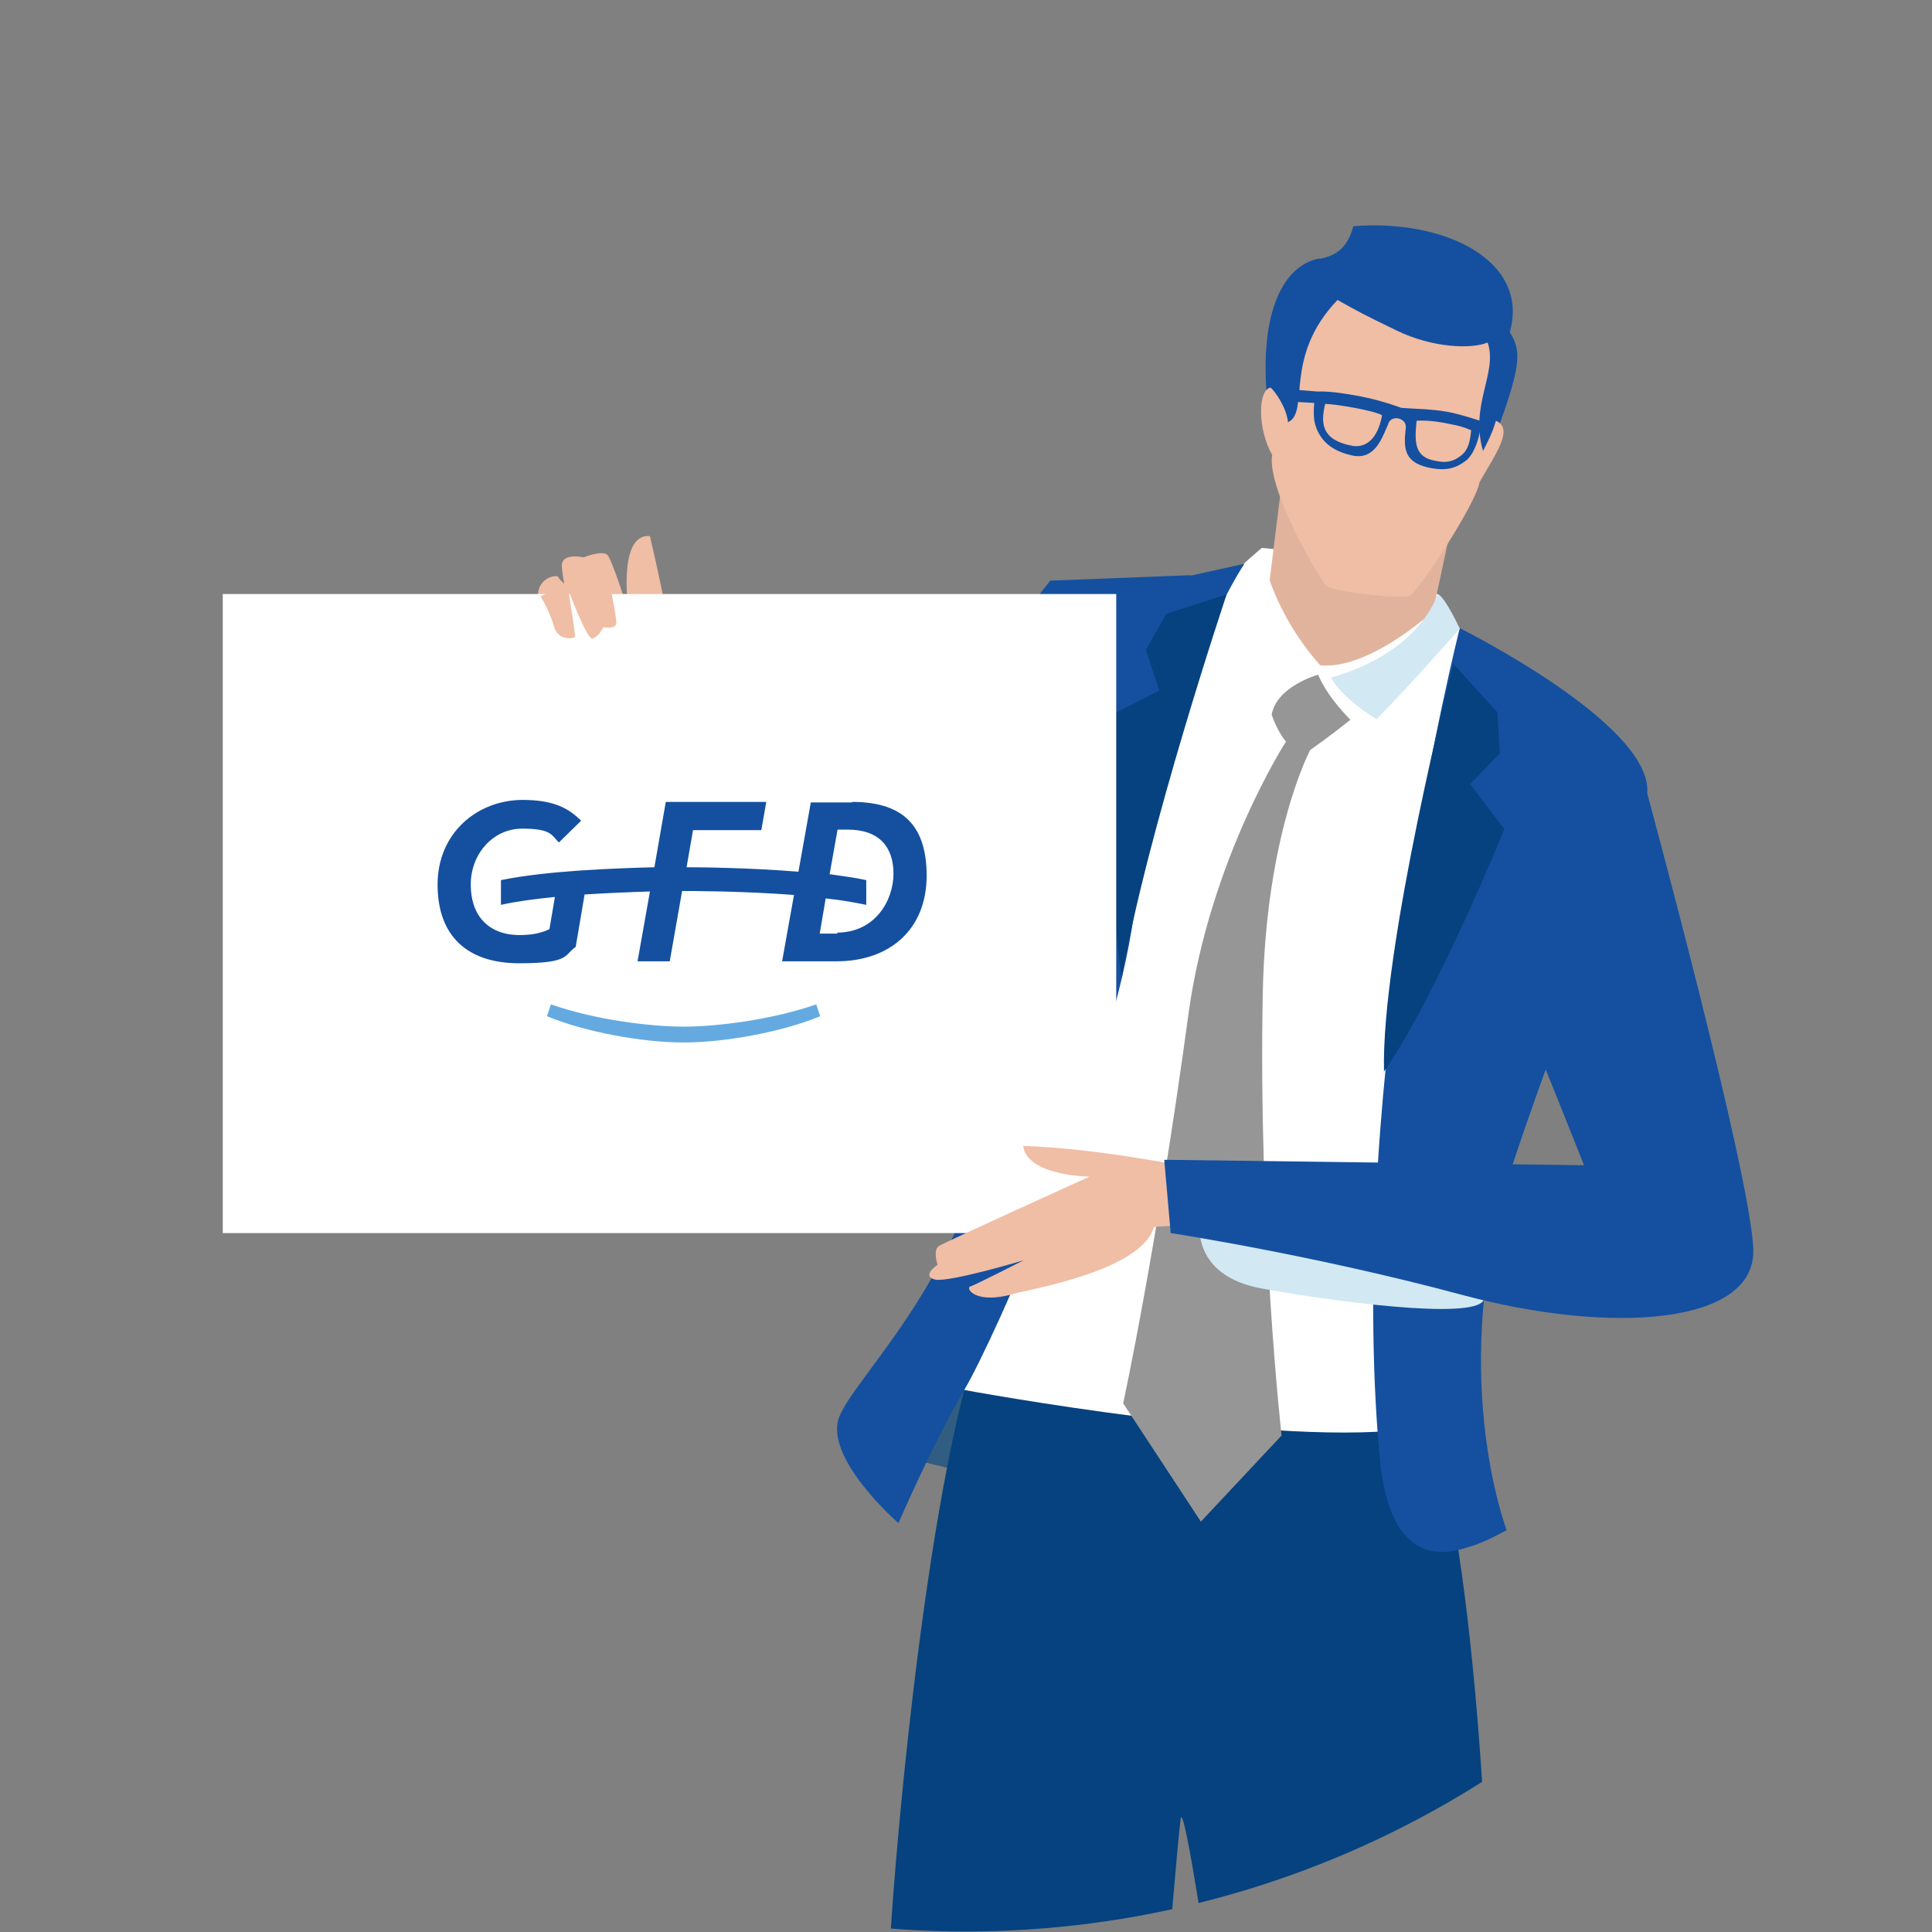 <?xml version="1.0" encoding="UTF-8"?><svg xmlns="http://www.w3.org/2000/svg" xmlns:xlink="http://www.w3.org/1999/xlink" viewBox="0 0 390.3 390.3"><rect x="0" y="0" width="390.3" height="390.3" fill="#808080" stroke="none"/><defs><style>.cls-1,.cls-2,.cls-3{fill:none;}.cls-2{isolation:isolate;}.cls-4{fill:#05427f;}.cls-5{fill:#fff;}.cls-6{fill:#f0bda5;}.cls-7{fill:#64aae1;}.cls-8{fill:#969696;}.cls-9{fill:#305d81;}.cls-10,.cls-11{fill:#d2e8f2;}.cls-12{fill:#e1b39d;}.cls-13{fill:#14509f;}.cls-11{mix-blend-mode:multiply;}.cls-3{clip-path:url(#clippath);}</style><clipPath id="clippath"><circle class="cls-1" cx="195.1" cy="195.1" r="195.1"/></clipPath></defs><g class="cls-2"><g id="_レイヤー_2"><g id="_レイヤー_1-2"><g class="cls-3"><path class="cls-6" d="m137.5,139.2s-2.7-16.1-6.2-30.9c-6.7-.6-4.3,15.4-4.3,15.4,0,0-3.3-10.6-4.3-11.6-1.1-1-4.8.5-4.8.5,0,0-4.6-1.1-4.4,1.9.2,2.3.5,3.4.5,3.4,0,0-.7-.5-1.2-1.3-.5-.9-7,.9-2.6,8.1,1.7,2.7,6.1,15,15.1,15.1.4.9,5.5,6.6,5.5,6.6l6.7-7.2Z"/><path class="cls-9" d="m180.6,293.7s53.5,16.7,62.9-4.3c9.4-21-52.4-14.8-52.4-14.8l-10.5,19.1Z"/><path class="cls-13" d="m131.3,131c12.9,48.7,26.2,64.7,31.5,76.3,5.4,11.5-14.2,33.6-27.6,11.9-13.4-21.7-19.9-81.4-19.9-81.4,0,0,5.5-9.8,16-6.7Z"/><path class="cls-13" d="m301,190.5s5.7-73.4,21.1-36.4c15.4,37,28.5,75.7,27.9,90-.6,14.2-15.2,34-21.4,8.9-6.3-25.1-27.5-62.5-27.5-62.5Z"/><path class="cls-4" d="m301.3,402c-.3-3.7-1.1-73.9-11.5-112.9-16.4-61.5-82-58.6-95-8.3-9.7,37.7-15.4,108.4-15.4,121.2h56.1c.1-2,2.4-29.9,3-34.5.6-4.6,6.1,32.8,6.3,34.5h56.6Z"/><path class="cls-5" d="m315.5,154.8s-11.5-15.2-20.3-27.4c-3.4-4.7-2.7-7.1-8.2-9.3-16.3-6.5-32.1-7.4-32.1-7.4,0,0-49.8,41.4-45.7,70.6,4.2,29.2-14.4,99.5-14.4,99.5,0,0,65.3,12.1,91.5,7.6,8-66.8,29.2-133.6,29.2-133.6Z"/><path class="cls-13" d="m304.4,309.2s-12.5-32.6,1.2-74c13.7-41.4,26-64.8,27.2-75.4.3-13.9-37.9-32.9-37.9-32.9,0,0-23.1,90.5-16.2,167.4,2.3,25.1,16.1,18.7,18.7,18,2.7-.8,7-3.2,7-3.2Z"/><path class="cls-13" d="m240.5,116.3l10.9-2.4s-16.1,23.3-22.3,70.6c-4.2,32.1-28.2,86-34.3,96.3-6.1,10.3-13.3,26.9-13.3,26.9,0,0-15.3-13.3-11.9-21.6,3.4-8.4,27.4-30.5,30.5-63.5,3-33-2.6-46.1-4.1-65.5-1.5-19.4,16.2-39.8,16.2-39.8l28.4-1.1Z"/><path class="cls-13" d="m212.8,117.8c-7.2,2.8-30.2,52.8-49.7,70.1-14.5,12.9-17,49.6,7.1,34.9,18.9-11.6,37-46.2,60.5-48.7-.9-13.9-10.8-59.1-18-56.3Z"/><path class="cls-12" d="m294.5,100.2l-5,23.3s-12.9,11.9-22.8,10.9c-7.5-8.4-10.2-17.2-10.2-17.2l3.4-27.5,34.7,10.5Z"/><path class="cls-8" d="m266.3,136.3s-8.4,2.3-9.4,8.1c1.3,3.7,2.9,5.4,2.9,5.4,0,0-15.4,23.8-19.7,55-6.5,47.9-13.2,78.7-13.2,78.7l15.7,23.9,16.3-17.4s-4.7-41.8-3.8-89.1c.6-32.7,9.6-49.4,9.6-49.4,0,0,3.9-2.7,8.1-6.1-5.2-5.3-6.5-9.1-6.5-9.1Z"/><path class="cls-11" d="m254.9,260.3c-14.3-2.6-12.5-13.3-12.5-13.3,0,0,59.5,11.7,57.3,15.7-2.2,4-30.5.2-44.8-2.4Z"/><path class="cls-10" d="m268.9,136.8s1.3,3.6,9.2,8.5c7.8-8,16.8-18.3,16.8-18.3,0,0-2.8-6.1-4.4-7-5.3,13.2-21.5,16.8-21.5,16.8Z"/><path class="cls-4" d="m279.5,216.6c10.8-15.5,24.4-49.1,24.4-49.1l-6.9-9.1,6-6.2-.5-8.3-8.9-9.8s-14.7,57.8-14,82.5Z"/><path class="cls-4" d="m226.6,197.6c-2.8-18.7-2.6-52.9-2.6-52.9l10.2-5.2-2.7-8.2,4.1-7.3,12.2-3.9s-16.1,47.9-21.2,77.5Z"/><path class="cls-13" d="m266.6,52.3c3.6-.7,5.7-2.5,6.8-6.6,18.5-1.5,35.7,7,31.6,21.4,2.5,4.1,2.9,6.8-6.4,29.7-8.1.1-36.4-4.6-41-5.3-5.1-25.3.6-37.8,9-39.3Z"/><path class="cls-6" d="m300.6,69.4c1.9,6.1-3.7,12.4-1,21.7,2.2-4.2,2.3-5.3,2.6-6.1,3.7,1.6,0,6.6-3.3,12.4-.7,4.3-11.7,21.1-14.1,23-1.2.7-15.9-.8-16.9-2.1-1.6-1.7-12-19.6-10.9-26.4-3-5.3-2.9-13.2-.3-13.6.9.8,3.2,4,3.5,7,4.5-2.1-1.1-13.1,10-24.7,4.1,2.3,5.2,2.9,11.8,6.1,7.5,3.7,15.5,3.8,18.5,2.5Z"/><path class="cls-13" d="m259.8,78.5l.4,2.6,5.3.3c-.2,2.5-.2,4.4,1.2,6.6,1.3,2.1,3.6,3.4,6.4,4,4.8,1.1,6.2-3.9,7.3-6.2.4-2.1,3.8-1.5,3.6.6-.5,4.3-.4,7.2,5.3,8.2,2.9.5,4.8,0,6.8-1.5,2.7-2.1,3.2-8,3.2-8,0,0-4.5-1.5-6.9-1.9-3.3-.6-6.9-.6-9.3-.8-3-1.1-5.9-1.9-9.2-2.5-2.3-.4-5.3-.9-7.7-.8l-6.4-.5Zm26.3,6.5c1.4-.1,3.7,0,6.5.6,2,.4,2.6.5,4.6,1.3-.2,2.3-.6,4-2,5.1-1.5,1.2-2.9,1.6-5.2,1.1-3.9-.7-4.4-3.1-3.8-8.2Zm-18.4-3.4c2.1,0,10.2,1.4,11.5,2.3-.9,5-3.4,6.5-5.8,6.2-2.3-.4-4.4-1.2-5.4-2.8-1-1.6-.8-3.5-.3-5.7Z"/><rect class="cls-5" x="45" y="120" width="180.5" height="129.1"/><path class="cls-6" d="m122.8,116.2s1.8,8.4,1.7,9.7c-.1,1.3-2.6.8-2.6.8,0,0-1,2-2.2,2.3-1.2.2-4.9-9.9-4.9-9.9,0,0,1,6.2,1.4,9.4,0,.6-3.5,1.1-4.3-2-.9-3.2-2.7-6-2.7-6,0,0,3.1-1.7,6.6-2.8,3.6-1.1,7.2-1.4,7.2-1.4Z"/><path class="cls-6" d="m239.7,235.7s-17.8-3.7-33-4.2c.8,6.1,13.4,6.2,13.4,6.2,0,0-29.1,13.2-30.4,14-1.3.8-.3,3.8-.3,3.8,0,0-3.4,2.3-.5,3,2.9.6,17.9-3.9,17.9-3.9,0,0-9.8,5-10.8,5.3-1,.3,1,3.8,9.1,1.4,3.1-.9,25.5-4.6,28-13.4.9-.2,7.3-.4,7.3-.4l-.7-11.8Z"/><path class="cls-13" d="m235.3,234.3l84.7,1.1s-11-27.9-18.5-45.3c-7.5-17.4,30.9-31.2,30.9-31.2,0,0,21.3,78.3,21.8,93.5.5,15.2-28.6,17.3-58.8,9.2-30.1-8.1-58.9-12.5-58.9-12.5l-1.3-14.8Z"/><path class="cls-7" d="m138.1,207.4c-6.8,0-18-1.4-26.8-4.5l-.8,2.4c7.5,3.1,19,5.3,27.6,5.3,8.6,0,20.1-2.2,27.6-5.3l-.8-2.4c-8.9,3.1-20,4.5-26.8,4.5Z"/><path class="cls-13" d="m172.2,162.1h-8.4l-2.5,14c-9.9-.8-19.8-.9-22.6-.9l1.3-7.5h13.8l1-5.7h-20.3l-2.3,13.2c-7.9.2-21.8.7-31,2.6v5c3.1-.7,6.9-1.2,10.9-1.6l-1.1,6.5c-1.8.9-3.9,1.2-6,1.2-6.4,0-9.9-4-9.9-10.2s4.5-11.3,10.4-11.3,5.9,1.3,7.4,2.8l4.5-4.4c-2.6-2.6-5.7-4.2-11.8-4.2-9.1,0-17.2,6.6-17.2,17.1s6.1,15.9,16.5,15.9,9-1.7,11.4-3.3l1.8-10.6c4.9-.3,9.6-.5,13.2-.6l-2.5,14.1h6.5l2.5-14.2c.1,0,.2,0,.3,0,1.6,0,11.9,0,22.3.8l-2.4,13.4h11c10.7,0,18.2-6.4,18.2-17.3s-5.6-14.9-15.1-14.9Zm-3,26.5h-3.6l1.2-7.1c3,.3,5.8.8,8.2,1.3v-5c-2.2-.5-4.8-.8-7.4-1.2l1.6-9h2.1c6.3,0,9.2,3.5,9.2,8.9s-3.7,11.9-11.4,11.9Z"/></g></g></g></g></svg>